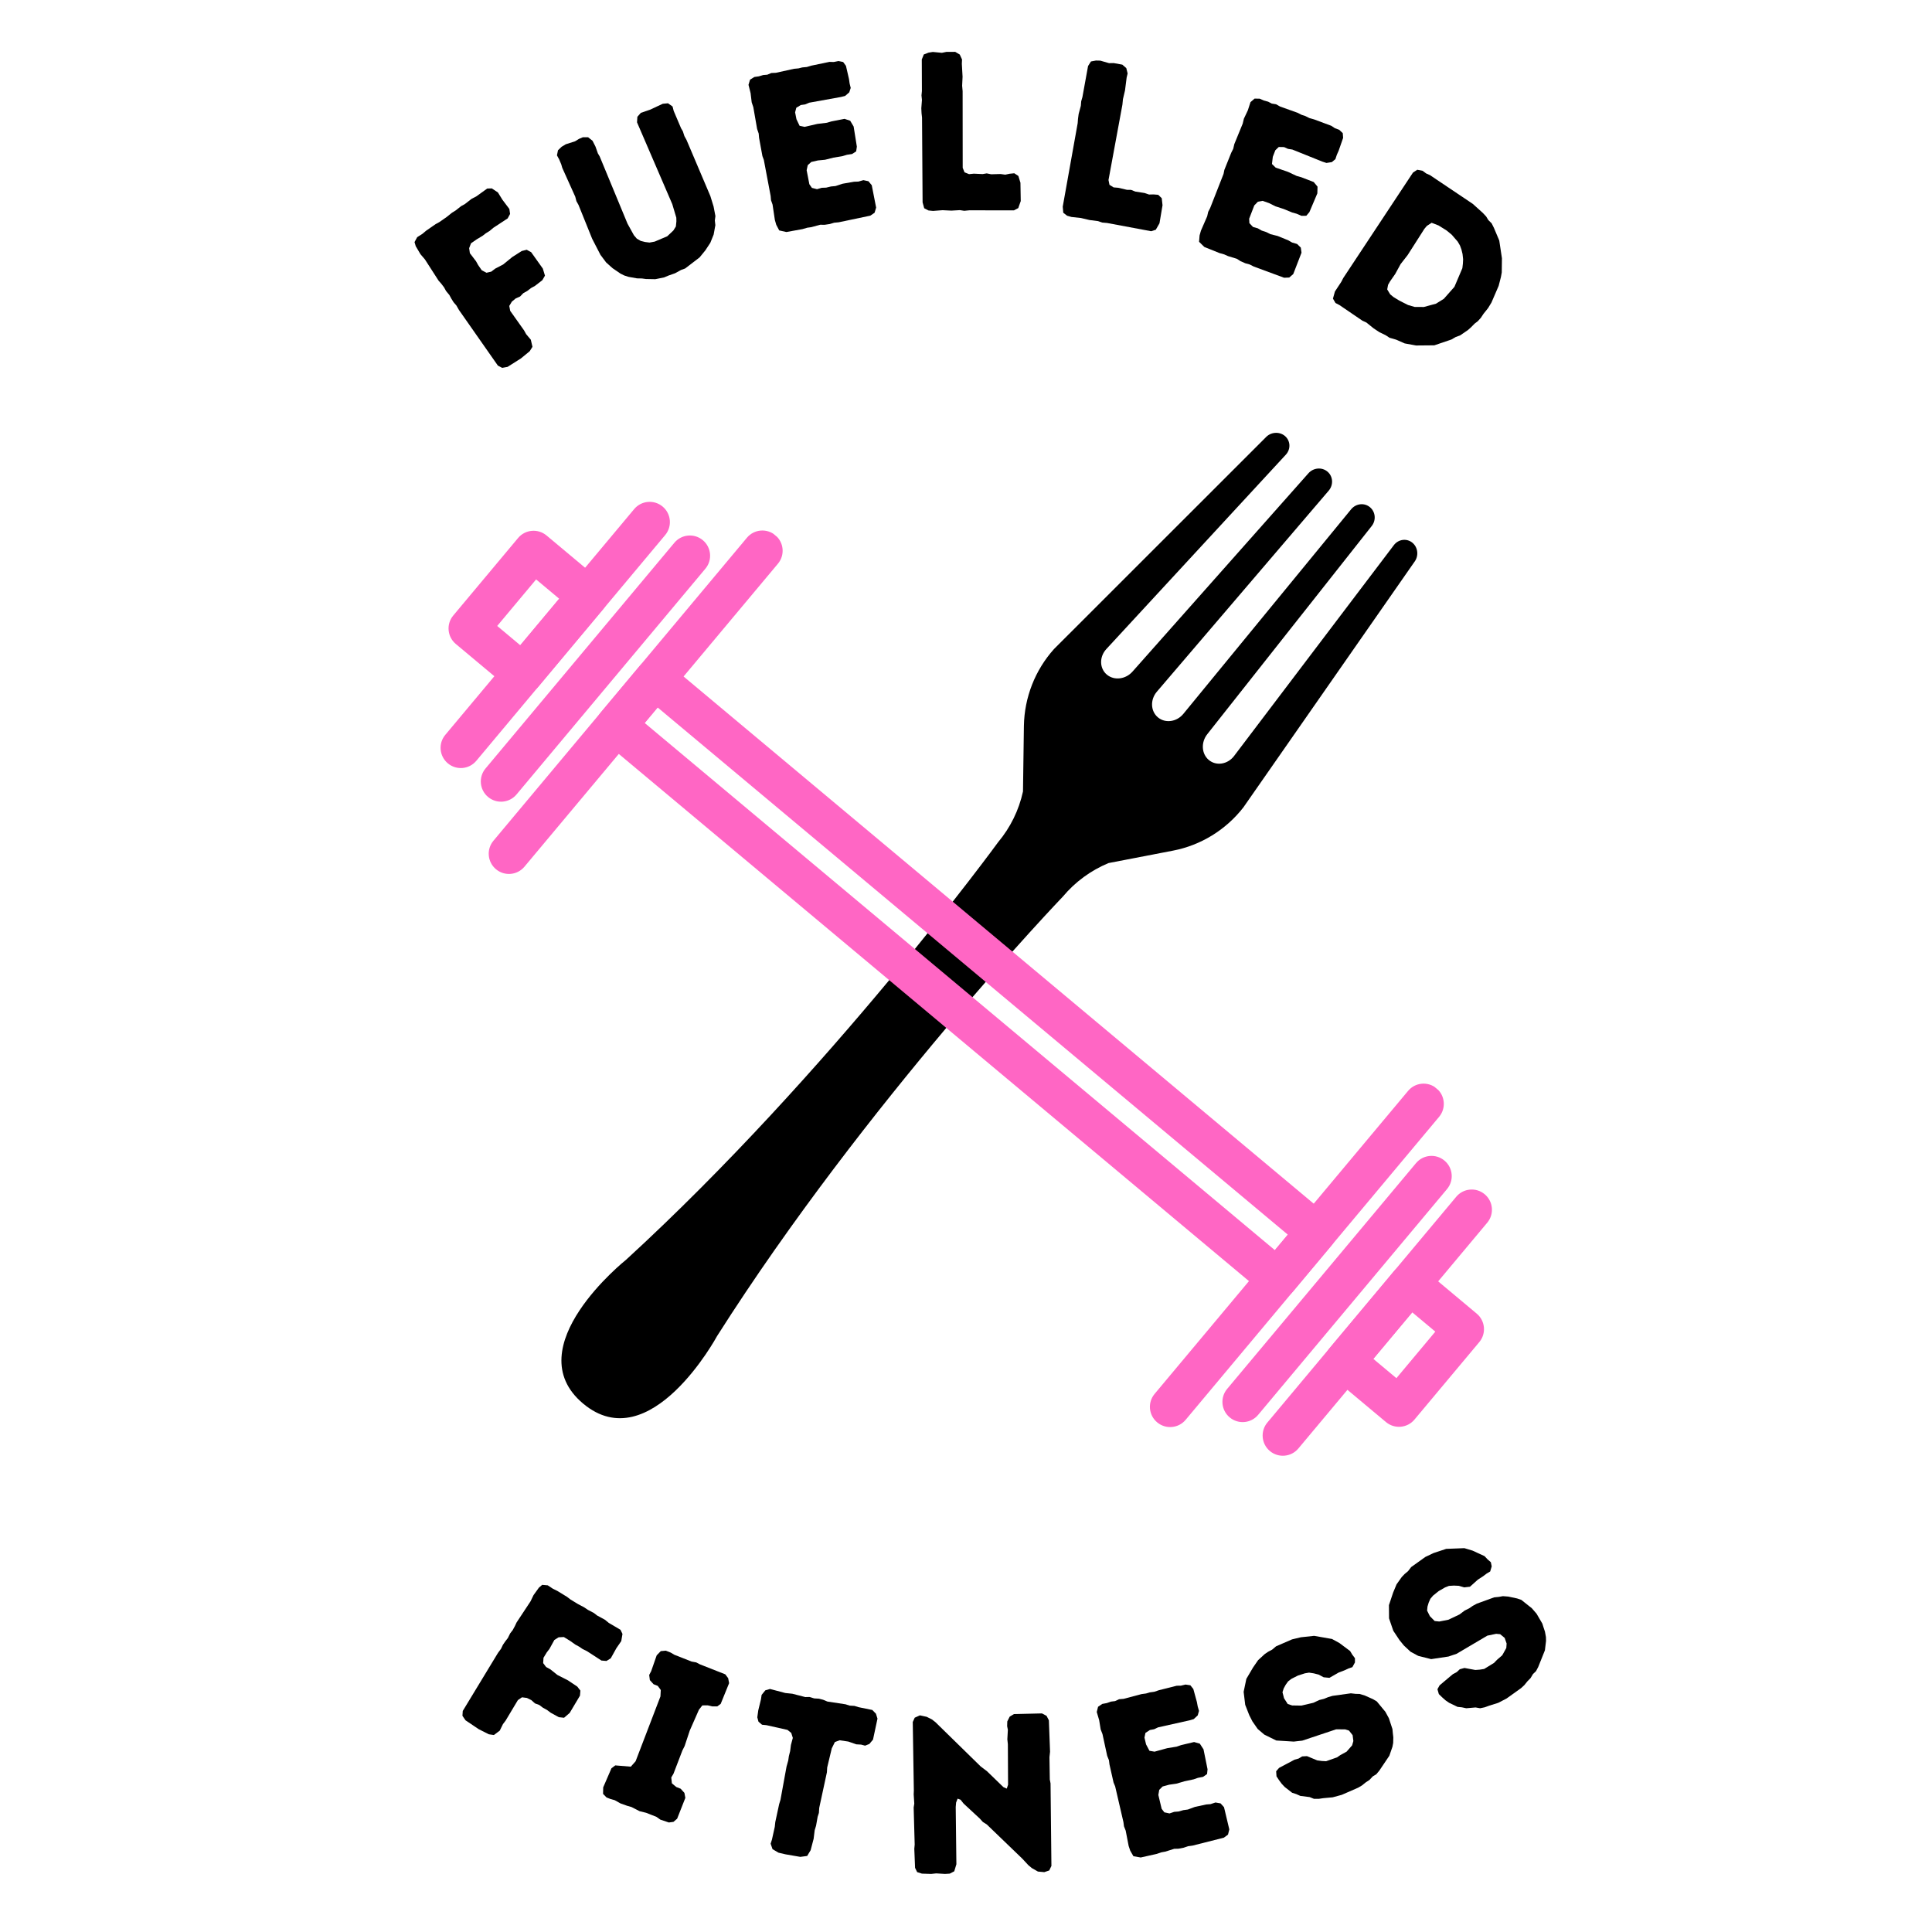 <svg xmlns="http://www.w3.org/2000/svg" xmlns:xlink="http://www.w3.org/1999/xlink" width="500" zoomAndPan="magnify" viewBox="0 0 375 375" height="500" preserveAspectRatio="xMidYMid meet" version="1.0"><defs><g/><clipPath id="2e2cf0f611"><path d="M 108 84 L 276 84 L 276 276 L 108 276 Z M 108 84 " clip-rule="nonzero"/></clipPath><clipPath id="fb5e447364"><path d="M 243.262 79.484 L 280.297 110.492 L 131.711 287.949 L 94.676 256.938 Z M 243.262 79.484 " clip-rule="nonzero"/></clipPath><clipPath id="5b30e0b222"><path d="M 243.262 79.484 L 280.297 110.492 L 131.711 287.949 L 94.676 256.938 Z M 243.262 79.484 " clip-rule="nonzero"/></clipPath><clipPath id="fe9ce94e3f"><path d="M 243.262 79.484 L 280.297 110.492 L 131.711 287.949 L 94.676 256.938 Z M 243.262 79.484 " clip-rule="nonzero"/></clipPath><clipPath id="e9849a000c"><path d="M 245 230 L 290 230 L 290 283 L 245 283 Z M 245 230 " clip-rule="nonzero"/></clipPath><clipPath id="a055ed70d9"><path d="M 121.277 79.484 L 308.059 235.742 L 253.824 300.574 L 67.039 144.32 Z M 121.277 79.484 " clip-rule="nonzero"/></clipPath><clipPath id="1a33748137"><path d="M 121.277 79.484 L 308.059 235.742 L 253.824 300.574 L 67.039 144.32 Z M 121.277 79.484 " clip-rule="nonzero"/></clipPath><clipPath id="6c3372cb9d"><path d="M 237 224 L 282 224 L 282 277 L 237 277 Z M 237 224 " clip-rule="nonzero"/></clipPath><clipPath id="1304b6b201"><path d="M 121.277 79.484 L 308.059 235.742 L 253.824 300.574 L 67.039 144.32 Z M 121.277 79.484 " clip-rule="nonzero"/></clipPath><clipPath id="81d7ba6b7b"><path d="M 121.277 79.484 L 308.059 235.742 L 253.824 300.574 L 67.039 144.32 Z M 121.277 79.484 " clip-rule="nonzero"/></clipPath><clipPath id="32088d0b8c"><path d="M 223 210 L 281 210 L 281 277 L 223 277 Z M 223 210 " clip-rule="nonzero"/></clipPath><clipPath id="9db6c0e9ed"><path d="M 121.277 79.484 L 308.059 235.742 L 253.824 300.574 L 67.039 144.32 Z M 121.277 79.484 " clip-rule="nonzero"/></clipPath><clipPath id="c656fe948b"><path d="M 121.277 79.484 L 308.059 235.742 L 253.824 300.574 L 67.039 144.32 Z M 121.277 79.484 " clip-rule="nonzero"/></clipPath><clipPath id="62d646afd1"><path d="M 115 127 L 260 127 L 260 253 L 115 253 Z M 115 127 " clip-rule="nonzero"/></clipPath><clipPath id="919d211e0c"><path d="M 121.277 79.484 L 308.059 235.742 L 253.824 300.574 L 67.039 144.32 Z M 121.277 79.484 " clip-rule="nonzero"/></clipPath><clipPath id="de168d9c27"><path d="M 121.277 79.484 L 308.059 235.742 L 253.824 300.574 L 67.039 144.32 Z M 121.277 79.484 " clip-rule="nonzero"/></clipPath><clipPath id="d04c7661c3"><path d="M 257 245 L 289 245 L 289 277 L 257 277 Z M 257 245 " clip-rule="nonzero"/></clipPath><clipPath id="73edca982c"><path d="M 121.277 79.484 L 308.059 235.742 L 253.824 300.574 L 67.039 144.32 Z M 121.277 79.484 " clip-rule="nonzero"/></clipPath><clipPath id="2d4151caaf"><path d="M 121.277 79.484 L 308.059 235.742 L 253.824 300.574 L 67.039 144.32 Z M 121.277 79.484 " clip-rule="nonzero"/></clipPath><clipPath id="40f93b435e"><path d="M 85 97 L 131 97 L 131 150 L 85 150 Z M 85 97 " clip-rule="nonzero"/></clipPath><clipPath id="34db25e837"><path d="M 121.277 79.484 L 308.059 235.742 L 253.824 300.574 L 67.039 144.32 Z M 121.277 79.484 " clip-rule="nonzero"/></clipPath><clipPath id="0470dfb380"><path d="M 121.277 79.484 L 308.059 235.742 L 253.824 300.574 L 67.039 144.32 Z M 121.277 79.484 " clip-rule="nonzero"/></clipPath><clipPath id="da9e383501"><path d="M 93 103 L 138 103 L 138 156 L 93 156 Z M 93 103 " clip-rule="nonzero"/></clipPath><clipPath id="aa023f2124"><path d="M 121.277 79.484 L 308.059 235.742 L 253.824 300.574 L 67.039 144.32 Z M 121.277 79.484 " clip-rule="nonzero"/></clipPath><clipPath id="157fe9c3ca"><path d="M 121.277 79.484 L 308.059 235.742 L 253.824 300.574 L 67.039 144.32 Z M 121.277 79.484 " clip-rule="nonzero"/></clipPath><clipPath id="6f3c3ca1b8"><path d="M 94 102 L 152 102 L 152 170 L 94 170 Z M 94 102 " clip-rule="nonzero"/></clipPath><clipPath id="2e01505169"><path d="M 121.277 79.484 L 308.059 235.742 L 253.824 300.574 L 67.039 144.32 Z M 121.277 79.484 " clip-rule="nonzero"/></clipPath><clipPath id="bc688faea5"><path d="M 121.277 79.484 L 308.059 235.742 L 253.824 300.574 L 67.039 144.32 Z M 121.277 79.484 " clip-rule="nonzero"/></clipPath><clipPath id="052df2d36b"><path d="M 87 103 L 118 103 L 118 135 L 87 135 Z M 87 103 " clip-rule="nonzero"/></clipPath><clipPath id="7bb69f0910"><path d="M 121.277 79.484 L 308.059 235.742 L 253.824 300.574 L 67.039 144.32 Z M 121.277 79.484 " clip-rule="nonzero"/></clipPath><clipPath id="030c5c9276"><path d="M 121.277 79.484 L 308.059 235.742 L 253.824 300.574 L 67.039 144.32 Z M 121.277 79.484 " clip-rule="nonzero"/></clipPath></defs><g fill="#000000" fill-opacity="1"><g transform="translate(94.733, 73.839)"><g><path d="M 1.906 -2.875 L 2.742 -2.438 L 3.785 -2.629 L 6.383 -4.273 L 8.086 -5.672 L 8.617 -6.52 L 8.297 -7.902 L 7.391 -8.98 L 6.984 -9.715 L 4.293 -13.512 L 4.117 -14.457 L 4.613 -15.285 L 5.355 -15.906 L 6.215 -16.289 L 6.836 -16.934 L 7.605 -17.363 L 8.336 -17.926 L 9.109 -18.352 L 10.535 -19.453 L 11.043 -20.34 L 10.629 -21.707 L 8.363 -24.891 L 7.5 -25.359 L 6.543 -25.121 L 4.727 -23.969 L 2.918 -22.496 L 1.387 -21.699 L 0.617 -21.113 L -0.305 -20.898 L -1.227 -21.383 L -1.926 -22.391 L -2.332 -23.125 L -3.531 -24.699 L -3.672 -25.668 L -3.312 -26.613 L -2.156 -27.414 L -1.062 -28.07 L -0.438 -28.555 L 0.309 -29.02 L 1.016 -29.617 L 3.805 -31.449 L 4.273 -32.312 L 4.133 -33.281 L 2.785 -35.07 L 1.906 -36.492 L 0.723 -37.27 L -0.168 -37.242 L -2.305 -35.703 L -3.172 -35.262 L -4.527 -34.211 L -5.227 -33.832 L -6.258 -33.012 L -7.004 -32.547 L -8.07 -31.695 L -9.477 -30.719 L -10.176 -30.34 L -12.016 -29.062 L -12.723 -28.465 L -13.758 -27.801 L -14.273 -26.852 L -14.039 -26.055 L -13.121 -24.5 L -12.262 -23.496 L -9.602 -19.359 L -9.102 -18.797 L -8.539 -18.062 L -8.16 -17.363 L -7.516 -16.586 L -7.137 -15.887 L -6.695 -15.176 L -6.148 -14.543 L -5.645 -13.664 Z M 1.906 -2.875 "/></g></g></g><g fill="#000000" fill-opacity="1"><g transform="translate(116.917, 58.414)"><g><path d="M 14.121 -5.379 L 15.281 -6.016 L 16.066 -6.301 L 18.871 -8.449 L 20 -9.832 L 20.957 -11.289 L 21.605 -12.898 L 21.934 -14.711 L 21.832 -15.621 L 21.945 -16.477 L 21.59 -18.328 L 20.965 -20.355 L 16.332 -31.262 L 15.926 -31.996 L 15.629 -32.918 L 15.273 -33.531 L 13.848 -36.883 L 13.625 -37.742 L 12.742 -38.367 L 11.73 -38.273 L 9.223 -37.109 L 7.473 -36.512 L 6.797 -35.746 L 6.73 -34.668 L 13.574 -18.785 L 14.355 -16.16 L 14.371 -15.453 L 14.27 -14.457 L 13.789 -13.68 L 12.598 -12.555 L 10.172 -11.523 L 9.16 -11.332 L 8.301 -11.441 L 7.449 -11.652 L 6.688 -12.094 L 6.121 -12.758 L 4.883 -15 L -0.523 -28.059 L -0.863 -28.629 L -1.332 -29.957 L -1.91 -31.094 L -2.773 -31.777 L -3.773 -31.777 L -4.543 -31.453 L -5.297 -30.988 L -7.105 -30.41 L -7.902 -29.93 L -8.613 -29.246 L -8.812 -28.258 L -8.387 -27.48 L -7.977 -26.512 L -7.781 -25.832 L -5.258 -20.227 L -5.035 -19.367 L -4.629 -18.637 L -1.984 -12.082 L -0.371 -8.953 L 0.738 -7.469 L 1.969 -6.367 L 3.516 -5.309 L 4.238 -4.949 L 5.07 -4.68 L 6.723 -4.383 L 7.684 -4.363 L 8.445 -4.258 L 10.273 -4.223 L 11.984 -4.566 L 12.793 -4.91 Z M 14.121 -5.379 "/></g></g></g><g fill="#000000" fill-opacity="1"><g transform="translate(147.768, 45.94)"><g><path d="M 15.016 -2.793 L 21.16 -4.082 L 21.988 -4.645 L 22.289 -5.645 L 21.438 -9.992 L 20.797 -10.762 L 19.816 -10.973 L 18.844 -10.695 L 18 -10.664 L 15.793 -10.281 L 14.406 -9.828 L 13.527 -9.746 L 12.586 -9.52 L 11.742 -9.488 L 10.812 -9.219 L 9.824 -9.473 L 9.328 -10.18 L 8.801 -12.895 L 9.012 -13.875 L 9.695 -14.5 L 10.977 -14.797 L 12.383 -14.934 L 14 -15.34 L 15.777 -15.641 L 16.621 -15.895 L 17.621 -16.047 L 18.414 -16.559 L 18.547 -17.48 L 17.922 -21.383 L 17.254 -22.504 L 16.156 -22.871 L 13.613 -22.375 L 12.727 -22.113 L 10.891 -21.891 L 8.41 -21.316 L 7.43 -21.527 L 6.824 -22.797 L 6.562 -24.133 L 6.793 -25.023 L 7.672 -25.555 L 8.5 -25.672 L 9.285 -26.004 L 15.461 -27.117 L 16.273 -27.32 L 17.074 -28.016 L 17.355 -28.875 L 17.145 -29.727 L 17.02 -30.598 L 16.43 -33.164 L 15.883 -33.906 L 14.953 -34.086 L 14.047 -33.906 L 13.238 -33.93 L 9.758 -33.207 L 8.828 -32.934 L 7.949 -32.852 L 7.223 -32.668 L 6.348 -32.586 L 2.832 -31.809 L 1.945 -31.77 L 1.16 -31.438 L 0.367 -31.375 L -0.48 -31.121 L -1.348 -30.996 L -2.188 -30.473 L -2.484 -29.477 L -2.078 -27.855 L -1.863 -26.066 L -1.551 -25.145 L -0.812 -20.902 L -0.508 -20.023 L -0.434 -19.188 L 0.215 -15.648 L 0.492 -14.898 L 1.812 -7.91 L 1.887 -7.074 L 2.184 -6.238 L 2.633 -3.242 L 2.902 -2.309 L 3.477 -1.215 L 4.875 -0.906 L 7.988 -1.469 L 8.918 -1.738 L 9.703 -1.848 L 11.441 -2.32 L 12.293 -2.309 L 13.293 -2.457 L 14.141 -2.711 Z M 15.016 -2.793 "/></g></g></g><g fill="#000000" fill-opacity="1"><g transform="translate(175.747, 40.873)"><g><path d="M 3.328 -1.594 L 3.641 -0.453 L 4.477 -0.02 L 5.355 0.066 L 7.199 -0.074 L 8.91 0.008 L 10.578 -0.086 L 11.414 0.043 L 12.379 -0.051 L 21.066 -0.043 L 21.898 -0.484 L 22.379 -1.848 L 22.32 -5.402 L 21.918 -6.719 L 21.125 -7.242 L 20.203 -7.148 L 19.371 -6.969 L 18.449 -7.098 L 16.648 -7.047 L 15.773 -7.219 L 14.98 -7.086 L 13.27 -7.164 L 12.348 -7.074 L 11.469 -7.422 L 11.113 -8.297 L 11.098 -23.176 L 11.004 -24.23 L 11.086 -25.984 L 10.945 -28.488 L 10.984 -29.32 L 10.543 -30.285 L 9.66 -30.809 L 7.949 -30.801 L 7.074 -30.621 L 5.316 -30.789 L 4.484 -30.656 L 3.562 -30.301 L 3.172 -29.332 L 3.195 -23.188 L 3.113 -22.355 L 3.203 -21.477 L 3.078 -19.852 L 3.125 -18.887 L 3.219 -18.055 Z M 3.328 -1.594 "/></g></g></g><g fill="#000000" fill-opacity="1"><g transform="translate(202.715, 41.071)"><g><path d="M 3.562 -0.957 L 3.664 0.219 L 4.406 0.801 L 5.254 1.043 L 7.09 1.242 L 8.758 1.637 L 10.414 1.848 L 11.211 2.125 L 12.18 2.211 L 20.723 3.809 L 21.621 3.523 L 22.34 2.273 L 22.93 -1.234 L 22.777 -2.602 L 22.094 -3.258 L 21.172 -3.336 L 20.32 -3.312 L 19.438 -3.609 L 17.656 -3.887 L 16.824 -4.215 L 16.023 -4.227 L 14.355 -4.621 L 13.434 -4.699 L 12.633 -5.199 L 12.445 -6.129 L 15.145 -20.758 L 15.246 -21.812 L 15.648 -23.523 L 15.965 -26.008 L 16.156 -26.82 L 15.898 -27.848 L 15.129 -28.523 L 13.445 -28.828 L 12.547 -28.812 L 10.852 -29.301 L 10.008 -29.32 L 9.039 -29.141 L 8.477 -28.258 L 7.379 -22.215 L 7.145 -21.41 L 7.074 -20.531 L 6.652 -18.957 L 6.523 -17.996 L 6.461 -17.16 Z M 3.562 -0.957 "/></g></g></g><g fill="#000000" fill-opacity="1"><g transform="translate(229.149, 46.112)"><g><path d="M 14.203 5.621 L 20.09 7.797 L 21.094 7.758 L 21.875 7.074 L 23.473 2.938 L 23.336 1.945 L 22.617 1.246 L 21.645 0.961 L 20.914 0.539 L 18.84 -0.309 L 17.426 -0.664 L 16.641 -1.062 L 15.723 -1.367 L 14.992 -1.793 L 14.059 -2.059 L 13.359 -2.797 L 13.312 -3.66 L 14.309 -6.242 L 15.008 -6.961 L 15.922 -7.125 L 17.164 -6.691 L 18.43 -6.062 L 20.016 -5.547 L 21.68 -4.859 L 22.531 -4.625 L 23.457 -4.219 L 24.402 -4.23 L 25.004 -4.938 L 26.547 -8.578 L 26.582 -9.883 L 25.844 -10.777 L 23.43 -11.711 L 22.535 -11.961 L 20.863 -12.746 L 18.457 -13.578 L 17.738 -14.281 L 17.902 -15.676 L 18.391 -16.945 L 19.059 -17.582 L 20.086 -17.562 L 20.848 -17.219 L 21.691 -17.086 L 27.516 -14.742 L 28.309 -14.484 L 29.359 -14.645 L 30.051 -15.223 L 30.328 -16.059 L 30.684 -16.863 L 31.551 -19.352 L 31.48 -20.27 L 30.789 -20.914 L 29.93 -21.246 L 29.254 -21.695 L 25.922 -22.934 L 24.988 -23.199 L 24.203 -23.594 L 23.488 -23.824 L 22.703 -24.223 L 19.312 -25.434 L 18.543 -25.871 L 17.699 -26.008 L 16.996 -26.375 L 16.145 -26.609 L 15.34 -26.965 L 14.355 -26.969 L 13.57 -26.285 L 13.055 -24.695 L 12.285 -23.066 L 12.059 -22.117 L 10.43 -18.137 L 10.219 -17.227 L 9.84 -16.48 L 8.5 -13.141 L 8.34 -12.355 L 5.742 -5.734 L 5.359 -4.988 L 5.164 -4.125 L 3.953 -1.344 L 3.688 -0.414 L 3.59 0.82 L 4.613 1.824 L 7.543 3.004 L 8.477 3.27 L 9.199 3.594 L 10.926 4.121 L 11.641 4.582 L 12.566 4.988 L 13.418 5.223 Z M 14.203 5.621 "/></g></g></g><g fill="#000000" fill-opacity="1"><g transform="translate(255.416, 56.2)"><g><path d="M 11.219 7.547 L 12.316 8.27 L 13.551 8.871 L 14.285 9.355 L 15.562 9.723 L 17.234 10.457 L 19.441 10.859 L 22.984 10.828 L 26.301 9.699 L 27.148 9.207 L 27.977 8.91 L 29.504 7.867 L 30.145 7.293 L 30.801 6.621 L 31.43 6.141 L 32.023 5.48 L 32.531 4.711 L 33.414 3.609 L 34.074 2.523 L 35.469 -0.711 L 35.91 -2.418 L 36.074 -3.309 L 36.109 -6.07 L 35.59 -9.512 L 34.543 -11.992 L 34.109 -12.852 L 33.473 -13.48 L 33.043 -14.188 L 32.395 -14.875 L 30.449 -16.629 L 22.141 -22.207 L 21.41 -22.531 L 20.699 -23.051 L 19.676 -23.254 L 18.84 -22.699 L 5.309 -2.234 L 4.922 -1.488 L 3.691 0.383 L 3.309 1.758 L 3.801 2.609 L 4.582 3.02 L 9.008 6.035 L 9.812 6.41 Z M 15.066 1.461 L 14.418 0.93 L 13.84 -0.027 L 14.008 -0.918 L 14.379 -1.566 L 15.406 -3.043 L 16.441 -4.938 L 17.797 -6.676 L 21.055 -11.781 L 21.539 -12.355 L 22.461 -12.957 L 23.801 -12.441 L 25.367 -11.465 L 26.355 -10.652 L 27.52 -9.309 L 27.965 -8.547 L 28.246 -7.781 L 28.461 -6.906 L 28.574 -5.883 L 28.531 -5.02 L 28.426 -4.141 L 26.887 -0.527 L 24.832 1.797 L 23.316 2.742 L 20.945 3.387 L 19.168 3.375 L 17.887 3.004 L 16.191 2.148 Z M 15.066 1.461 "/></g></g></g><g fill="#000000" fill-opacity="1"><g transform="translate(70.949, 318.759)"><g/></g></g><g fill="#000000" fill-opacity="1"><g transform="translate(86.424, 331.509)"><g><path d="M 3.398 0.586 L 3.336 1.523 L 3.934 2.402 L 6.484 4.117 L 8.449 5.113 L 9.441 5.258 L 10.578 4.406 L 11.199 3.141 L 11.707 2.473 L 14.098 -1.52 L 14.891 -2.062 L 15.848 -1.941 L 16.715 -1.512 L 17.41 -0.883 L 18.25 -0.574 L 18.953 -0.043 L 19.766 0.402 L 20.469 0.934 L 22.047 1.797 L 23.062 1.906 L 24.148 0.973 L 26.148 -2.383 L 26.23 -3.363 L 25.629 -4.141 L 23.84 -5.34 L 21.762 -6.402 L 20.414 -7.48 L 19.57 -7.949 L 19.004 -8.703 L 19.07 -9.742 L 19.711 -10.793 L 20.223 -11.457 L 21.176 -13.188 L 22.008 -13.711 L 23.02 -13.762 L 24.219 -13.027 L 25.258 -12.289 L 25.953 -11.914 L 26.68 -11.422 L 27.512 -11.016 L 30.312 -9.199 L 31.293 -9.117 L 32.125 -9.637 L 33.215 -11.594 L 34.16 -12.969 L 34.398 -14.367 L 34.012 -15.168 L 31.742 -16.504 L 30.988 -17.121 L 29.48 -17.938 L 28.852 -18.426 L 27.684 -19.039 L 26.957 -19.531 L 25.75 -20.168 L 24.289 -21.059 L 23.66 -21.547 L 21.75 -22.715 L 20.918 -23.121 L 19.895 -23.797 L 18.816 -23.891 L 18.18 -23.352 L 17.129 -21.887 L 16.555 -20.695 L 13.844 -16.59 L 13.527 -15.91 L 13.086 -15.098 L 12.598 -14.473 L 12.148 -13.562 L 11.66 -12.934 L 11.188 -12.246 L 10.828 -11.488 L 10.227 -10.672 Z M 3.398 0.586 "/></g></g></g><g fill="#000000" fill-opacity="1"><g transform="translate(114.542, 347.627)"><g><path d="M 13.617 5.555 L 15.281 6.117 L 16.176 5.996 L 16.891 5.383 L 18.484 1.34 L 18.301 0.371 L 17.578 -0.434 L 16.723 -0.77 L 15.871 -1.484 L 15.75 -2.617 L 16.18 -3.344 L 17.906 -7.852 L 18.344 -8.719 L 19.34 -11.723 L 21.125 -15.781 L 21.781 -16.609 L 22.824 -16.621 L 23.691 -16.422 L 24.676 -16.414 L 25.344 -16.906 L 26.977 -20.93 L 26.793 -21.898 L 26.234 -22.641 L 21.293 -24.586 L 20.59 -24.957 L 19.707 -25.117 L 16.359 -26.434 L 15.633 -26.863 L 14.695 -27.234 L 13.715 -27.148 L 12.922 -26.328 L 11.852 -23.258 L 11.465 -22.516 L 11.594 -21.52 L 12.316 -20.719 L 13.133 -20.395 L 13.715 -19.598 L 13.648 -18.352 L 8.828 -5.766 L 7.898 -4.719 L 4.883 -4.965 L 4.141 -4.406 L 2.539 -0.699 L 2.512 0.566 L 3.184 1.254 L 3.961 1.562 L 4.77 1.785 L 5.891 2.414 L 7.172 2.871 L 8.02 3.113 L 9.59 3.918 L 10.879 4.238 L 12.879 5.027 Z M 13.617 5.555 "/></g></g></g><g fill="#000000" fill-opacity="1"><g transform="translate(141.226, 357.554)"><g><path d="M 11.211 2.363 L 14.109 2.863 L 15.445 2.688 L 16.117 1.57 L 16.699 -0.641 L 16.902 -2.301 L 17.172 -3.188 L 17.48 -4.918 L 17.723 -5.676 L 17.785 -6.648 L 19.277 -13.555 L 19.332 -14.484 L 20.219 -18.199 L 20.824 -19.422 L 21.746 -19.77 L 23.441 -19.516 L 24.992 -18.98 L 25.922 -18.926 L 26.688 -18.723 L 27.512 -19.051 L 28.223 -19.891 L 29.094 -23.969 L 28.793 -24.926 L 28.09 -25.648 L 25.426 -26.191 L 24.625 -26.441 L 23.695 -26.496 L 22.895 -26.75 L 19.375 -27.285 L 18.551 -27.629 L 17.742 -27.84 L 16.812 -27.895 L 15.883 -28.172 L 15.074 -28.156 L 12.562 -28.801 L 11.203 -28.941 L 8.227 -29.727 L 7.32 -29.461 L 6.605 -28.578 L 6.473 -27.707 L 5.953 -25.574 L 5.766 -24.223 L 5.996 -23.371 L 6.684 -22.785 L 7.562 -22.695 L 11.629 -21.781 L 12.359 -21.184 L 12.66 -20.227 L 12.293 -18.867 L 12.137 -17.648 L 11.898 -16.707 L 11.77 -15.84 L 11.438 -14.652 L 10.266 -8.219 L 10.008 -7.375 L 9.258 -3.898 L 9.16 -2.977 L 8.609 -0.492 L 8.355 0.309 L 8.723 1.367 L 9.883 2.051 Z M 11.211 2.363 "/></g></g></g><g fill="#000000" fill-opacity="1"><g transform="translate(174.384, 363.741)"><g><path d="M 25.883 -1.156 L 27.078 -0.473 L 28.309 -0.359 L 29.27 -0.684 L 29.695 -1.566 L 29.527 -17.586 L 29.383 -18.332 L 29.316 -22.676 L 29.43 -23.73 L 29.203 -29.828 L 28.75 -30.699 L 27.863 -31.168 L 22.422 -31.039 L 21.598 -30.543 L 21.129 -29.613 L 21.102 -28.691 L 21.242 -27.992 L 21.141 -26.145 L 21.242 -25.184 L 21.281 -17.324 L 21.027 -16.574 L 20.363 -16.871 L 17.199 -19.938 L 15.957 -20.883 L 7.172 -29.48 L 6.504 -29.996 L 5.488 -30.508 L 4.168 -30.793 L 3.164 -30.34 L 2.781 -29.5 L 2.992 -16.203 L 2.961 -15.453 L 3.078 -13.656 L 2.957 -12.91 L 3.156 -5.711 L 3.082 -4.879 L 3.23 -1.191 L 3.637 -0.363 L 4.562 -0.07 L 6.363 -0.012 L 7.328 -0.117 L 9.043 -0.012 L 9.965 -0.07 L 10.836 -0.523 L 11.25 -1.891 L 11.121 -12.992 L 11.195 -13.871 L 11.488 -14.625 L 12.062 -14.414 L 12.645 -13.676 L 15.809 -10.742 L 16.391 -10.094 L 17.145 -9.621 L 24.051 -2.969 L 25.215 -1.715 Z M 25.883 -1.156 "/></g></g></g><g fill="#000000" fill-opacity="1"><g transform="translate(216.573, 361.643)"><g><path d="M 14.891 -3.41 L 20.977 -4.949 L 21.781 -5.547 L 22.035 -6.555 L 21.008 -10.867 L 20.336 -11.609 L 19.348 -11.781 L 18.387 -11.461 L 17.543 -11.395 L 15.355 -10.922 L 13.988 -10.414 L 13.113 -10.297 L 12.184 -10.031 L 11.344 -9.965 L 10.426 -9.656 L 9.426 -9.871 L 8.902 -10.555 L 8.262 -13.246 L 8.434 -14.234 L 9.09 -14.887 L 10.359 -15.234 L 11.758 -15.434 L 13.359 -15.902 L 15.121 -16.277 L 15.953 -16.566 L 16.945 -16.758 L 17.719 -17.305 L 17.812 -18.227 L 17.027 -22.102 L 16.316 -23.195 L 15.199 -23.516 L 12.68 -22.918 L 11.805 -22.617 L 9.98 -22.32 L 7.523 -21.645 L 6.535 -21.816 L 5.879 -23.059 L 5.566 -24.379 L 5.758 -25.285 L 6.613 -25.848 L 7.438 -26 L 8.207 -26.363 L 14.332 -27.73 L 15.133 -27.969 L 15.906 -28.691 L 16.152 -29.562 L 15.906 -30.406 L 15.746 -31.27 L 15.051 -33.812 L 14.473 -34.531 L 13.539 -34.672 L 12.641 -34.457 L 11.832 -34.445 L 8.383 -33.578 L 7.465 -33.27 L 6.59 -33.152 L 5.875 -32.938 L 5 -32.82 L 1.52 -31.898 L 0.633 -31.824 L -0.137 -31.461 L -0.926 -31.363 L -1.758 -31.074 L -2.621 -30.914 L -3.438 -30.359 L -3.695 -29.352 L -3.223 -27.746 L -2.934 -25.965 L -2.582 -25.059 L -1.672 -20.852 L -1.328 -19.988 L -1.223 -19.156 L -0.43 -15.645 L -0.121 -14.906 L 1.484 -7.977 L 1.594 -7.148 L 1.922 -6.324 L 2.496 -3.348 L 2.805 -2.426 L 3.422 -1.355 L 4.836 -1.105 L 7.918 -1.797 L 8.84 -2.105 L 9.617 -2.246 L 11.336 -2.789 L 12.188 -2.812 L 13.18 -3.004 L 14.016 -3.293 Z M 14.891 -3.41 "/></g></g></g><g fill="#000000" fill-opacity="1"><g transform="translate(249.562, 353.003)"><g><path d="M 10.871 -4.625 L 14.051 -6.012 L 14.809 -6.461 L 15.512 -7.031 L 16.254 -7.52 L 16.898 -8.211 L 17.578 -8.621 L 18.168 -9.332 L 20.113 -12.223 L 20.711 -13.957 L 20.852 -14.699 L 20.879 -15.777 L 20.785 -16.605 L 20.711 -17.391 L 20.02 -19.492 L 19.348 -20.73 L 17.676 -22.758 L 16.941 -23.191 L 15.352 -23.902 L 14.34 -24.207 L 13.555 -24.227 L 12.637 -24.332 L 9.086 -23.84 L 8.234 -23.59 L 7.422 -23.258 L 6.512 -23.031 L 5.359 -22.492 L 3.043 -21.949 L 1.238 -21.977 L 0.383 -22.258 L -0.332 -23.375 L -0.633 -24.543 L -0.398 -25.285 L -0.004 -26 L 0.465 -26.652 L 1.109 -27.145 L 2.363 -27.777 L 3.711 -28.211 L 4.52 -28.348 L 5.457 -28.203 L 6.395 -27.961 L 7.359 -27.445 L 8.477 -27.336 L 10.273 -28.363 L 11.383 -28.785 L 12.18 -29.156 L 12.934 -29.41 L 13.43 -30.32 L 13.434 -31.145 L 12.922 -31.824 L 12.488 -32.543 L 10.414 -34.094 L 8.98 -34.879 L 5.504 -35.488 L 2.922 -35.207 L 1.223 -34.801 L -1.879 -33.453 L -2.641 -32.809 L -3.418 -32.398 L -4.082 -31.945 L -5.371 -30.762 L -6.352 -29.336 L -7.648 -27.133 L -8.172 -24.617 L -7.867 -22.094 L -7.082 -20.09 L -6.465 -18.875 L -5.445 -17.41 L -4.16 -16.316 L -1.836 -15.172 L 1.555 -14.961 L 3.211 -15.148 L 9.789 -17.344 L 11.535 -17.332 L 12.277 -17.098 L 12.98 -16.211 L 13.125 -15.07 L 12.883 -14.23 L 11.809 -13.004 L 10.613 -12.352 L 9.953 -11.898 L 7.832 -11.152 L 6.988 -11.195 L 6.105 -11.316 L 4.129 -12.137 L 3.184 -12.086 L 2.504 -11.672 L 1.691 -11.441 L -1.297 -9.855 L -1.863 -9.203 L -1.793 -8.219 L -1.305 -7.477 L -0.773 -6.758 L -0.203 -6.152 L 1.238 -5.031 L 2.039 -4.773 L 2.832 -4.418 L 4.633 -4.191 L 5.469 -3.855 L 6.391 -3.848 L 7.297 -3.98 L 9.109 -4.145 Z M 10.871 -4.625 "/></g></g></g><g fill="#000000" fill-opacity="1"><g transform="translate(282.757, 336.485)"><g><path d="M 9.66 -6.801 L 12.48 -8.82 L 13.129 -9.418 L 13.695 -10.125 L 14.316 -10.758 L 14.805 -11.566 L 15.383 -12.113 L 15.812 -12.93 L 17.109 -16.164 L 17.328 -17.984 L 17.309 -18.738 L 17.113 -19.801 L 16.848 -20.59 L 16.609 -21.344 L 15.496 -23.254 L 14.578 -24.32 L 12.52 -25.957 L 11.711 -26.227 L 10.008 -26.59 L 8.953 -26.672 L 8.18 -26.531 L 7.258 -26.438 L 3.891 -25.215 L 3.113 -24.793 L 2.387 -24.297 L 1.543 -23.883 L 0.527 -23.117 L -1.617 -22.098 L -3.391 -21.75 L -4.285 -21.844 L -5.219 -22.789 L -5.758 -23.867 L -5.684 -24.641 L -5.449 -25.422 L -5.125 -26.16 L -4.602 -26.777 L -3.508 -27.656 L -2.281 -28.363 L -1.52 -28.664 L -0.57 -28.723 L 0.395 -28.68 L 1.449 -28.375 L 2.566 -28.504 L 4.105 -29.887 L 5.105 -30.531 L 5.805 -31.059 L 6.488 -31.465 L 6.781 -32.457 L 6.613 -33.266 L 5.969 -33.824 L 5.398 -34.438 L 3.043 -35.52 L 1.477 -35.988 L -2.051 -35.852 L -4.516 -35.035 L -6.094 -34.285 L -8.844 -32.32 L -9.453 -31.527 L -10.129 -30.961 L -10.68 -30.383 L -11.691 -28.957 L -12.355 -27.355 L -13.164 -24.93 L -13.145 -22.359 L -12.32 -19.957 L -11.129 -18.16 L -10.273 -17.102 L -8.973 -15.887 L -7.484 -15.082 L -4.973 -14.449 L -1.613 -14.953 L -0.035 -15.484 L 5.941 -19.008 L 7.652 -19.363 L 8.426 -19.289 L 9.297 -18.57 L 9.676 -17.484 L 9.617 -16.613 L 8.824 -15.191 L 7.793 -14.301 L 7.238 -13.719 L 5.32 -12.543 L 4.488 -12.41 L 3.602 -12.344 L 1.492 -12.734 L 0.582 -12.484 L 0.004 -11.938 L -0.742 -11.543 L -3.332 -9.363 L -3.75 -8.609 L -3.477 -7.66 L -2.84 -7.039 L -2.172 -6.445 L -1.484 -5.973 L 0.16 -5.18 L 0.992 -5.094 L 1.844 -4.914 L 3.652 -5.07 L 4.539 -4.914 L 5.441 -5.102 L 6.301 -5.418 L 8.039 -5.961 Z M 9.66 -6.801 "/></g></g></g><g clip-path="url(#2e2cf0f611)"><g clip-path="url(#fb5e447364)"><g clip-path="url(#5b30e0b222)"><g clip-path="url(#fe9ce94e3f)"><path fill="#000000" d="M 206.309 174.02 C 208.695 171.168 211.746 168.941 215.164 167.52 L 227.656 165.113 C 233.082 164.074 237.938 161.078 241.332 156.723 L 274.516 109.094 C 275.418 107.934 275.246 106.266 274.16 105.355 C 273.078 104.449 271.469 104.629 270.566 105.785 L 239.5 146.781 C 238.25 148.379 236.062 148.711 234.629 147.512 C 233.195 146.312 233.082 144.055 234.355 142.477 L 266.215 102.145 C 267.145 101.008 267 99.359 265.914 98.453 C 264.832 97.543 263.207 97.711 262.266 98.836 L 229.684 138.566 C 228.398 140.129 226.18 140.438 224.75 139.238 C 223.316 138.039 223.23 135.805 224.543 134.262 L 257.93 95.203 C 258.859 94.07 258.738 92.441 257.652 91.535 C 256.57 90.625 254.922 90.773 253.953 91.875 L 219.844 130.328 C 218.516 131.859 216.273 132.145 214.84 130.945 C 213.41 129.746 213.348 127.531 214.703 126.023 L 249.602 88.23 C 250.582 87.141 250.477 85.527 249.395 84.617 C 248.309 83.711 246.633 83.836 245.652 84.926 L 204.594 125.965 C 200.906 130.07 198.832 135.375 198.738 140.898 L 198.562 153.621 C 197.77 157.262 196.109 160.633 193.723 163.484 C 193.723 163.484 161.148 208.207 121.52 244.52 C 121.52 244.52 100.152 261.523 113.18 272.434 C 126.207 283.34 139.191 259.316 139.191 259.316 C 168.004 213.949 206.309 174.02 206.309 174.02 Z M 206.309 174.02 " fill-opacity="1" fill-rule="nonzero"/></g></g></g></g><g clip-path="url(#e9849a000c)"><g clip-path="url(#a055ed70d9)"><g clip-path="url(#1a33748137)"><path fill="#ff66c4" d="M 246.484 281.645 C 244.82 280.254 244.602 277.781 245.988 276.121 L 282.652 232.293 C 284.043 230.629 286.516 230.41 288.176 231.801 C 289.84 233.191 290.062 235.664 288.672 237.324 L 252.008 281.156 C 250.617 282.816 248.145 283.035 246.484 281.645 Z M 246.484 281.645 " fill-opacity="1" fill-rule="nonzero"/></g></g></g><g clip-path="url(#6c3372cb9d)"><g clip-path="url(#1304b6b201)"><g clip-path="url(#81d7ba6b7b)"><path fill="#ff66c4" d="M 238.68 275.113 C 237.016 273.723 236.797 271.254 238.184 269.59 L 274.848 225.762 C 276.238 224.102 278.711 223.883 280.371 225.273 C 282.035 226.664 282.258 229.133 280.867 230.797 L 244.203 274.625 C 242.812 276.289 240.34 276.504 238.68 275.113 Z M 238.68 275.113 " fill-opacity="1" fill-rule="nonzero"/></g></g></g><g clip-path="url(#32088d0b8c)"><g clip-path="url(#9db6c0e9ed)"><g clip-path="url(#c656fe948b)"><path fill="#ff66c4" d="M 224.605 276.078 C 222.941 274.688 222.719 272.215 224.109 270.555 L 273.312 211.738 C 274.699 210.074 277.172 209.859 278.836 211.25 C 280.496 212.641 280.719 215.113 279.332 216.773 L 230.129 275.59 C 228.738 277.25 226.266 277.469 224.605 276.078 Z M 224.605 276.078 " fill-opacity="1" fill-rule="nonzero"/></g></g></g><g clip-path="url(#62d646afd1)"><g clip-path="url(#919d211e0c)"><g clip-path="url(#de168d9c27)"><path fill="#ff66c4" d="M 245.434 251.18 L 117.098 143.82 C 115.434 142.43 115.211 139.957 116.602 138.297 L 124.145 129.281 C 125.535 127.617 128.008 127.402 129.672 128.789 L 258.004 236.152 C 259.668 237.543 259.891 240.012 258.5 241.676 L 250.957 250.695 C 249.566 252.352 247.094 252.57 245.434 251.18 Z M 125.133 140.328 L 247.449 242.652 L 249.965 239.645 L 127.648 137.32 Z M 125.133 140.328 " fill-opacity="1" fill-rule="nonzero"/></g></g></g><g clip-path="url(#d04c7661c3)"><g clip-path="url(#73edca982c)"><g clip-path="url(#2d4151caaf)"><path fill="#ff66c4" d="M 269.02 276.027 L 258.523 267.246 C 256.863 265.859 256.641 263.387 258.031 261.723 L 270.613 246.684 C 272.004 245.023 274.477 244.805 276.137 246.195 L 286.633 254.977 C 288.293 256.367 288.52 258.84 287.129 260.5 L 274.547 275.539 C 273.156 277.203 270.684 277.418 269.02 276.027 Z M 266.562 263.754 L 271.043 267.5 L 278.594 258.469 L 274.117 254.723 Z M 266.562 263.754 " fill-opacity="1" fill-rule="nonzero"/></g></g></g><g clip-path="url(#40f93b435e)"><g clip-path="url(#34db25e837)"><g clip-path="url(#0470dfb380)"><path fill="#ff66c4" d="M 86.926 148.164 C 85.262 146.773 85.039 144.301 86.43 142.637 L 123.094 98.812 C 124.484 97.152 126.953 96.934 128.617 98.324 C 130.281 99.715 130.504 102.188 129.113 103.852 L 92.449 147.676 C 91.059 149.336 88.586 149.555 86.926 148.164 Z M 86.926 148.164 " fill-opacity="1" fill-rule="nonzero"/></g></g></g><g clip-path="url(#da9e383501)"><g clip-path="url(#aa023f2124)"><g clip-path="url(#157fe9c3ca)"><path fill="#ff66c4" d="M 94.73 154.691 C 93.07 153.301 92.848 150.828 94.234 149.168 L 130.898 105.344 C 132.289 103.684 134.762 103.465 136.422 104.855 C 138.086 106.246 138.309 108.719 136.918 110.379 L 100.258 154.203 C 98.867 155.867 96.395 156.082 94.73 154.691 Z M 94.73 154.691 " fill-opacity="1" fill-rule="nonzero"/></g></g></g><g clip-path="url(#6f3c3ca1b8)"><g clip-path="url(#2e01505169)"><g clip-path="url(#bc688faea5)"><path fill="#ff66c4" d="M 96.27 168.719 C 94.605 167.328 94.383 164.855 95.773 163.191 L 144.977 104.375 C 146.363 102.715 148.836 102.496 150.5 103.891 C 152.164 105.281 152.387 107.75 150.996 109.414 L 101.793 168.227 C 100.402 169.891 97.93 170.109 96.27 168.719 Z M 96.27 168.719 " fill-opacity="1" fill-rule="nonzero"/></g></g></g><g clip-path="url(#052df2d36b)"><g clip-path="url(#7bb69f0910)"><g clip-path="url(#030c5c9276)"><path fill="#ff66c4" d="M 98.965 133.773 L 88.469 124.992 C 86.809 123.602 86.586 121.129 87.977 119.469 L 100.559 104.426 C 101.949 102.762 104.422 102.547 106.086 103.938 L 116.578 112.715 C 118.242 114.105 118.465 116.578 117.074 118.238 L 104.488 133.285 C 103.098 134.945 100.625 135.164 98.965 133.773 Z M 96.508 121.496 L 100.984 125.242 L 108.539 116.211 L 104.062 112.465 Z M 96.508 121.496 " fill-opacity="1" fill-rule="nonzero"/></g></g></g></svg>